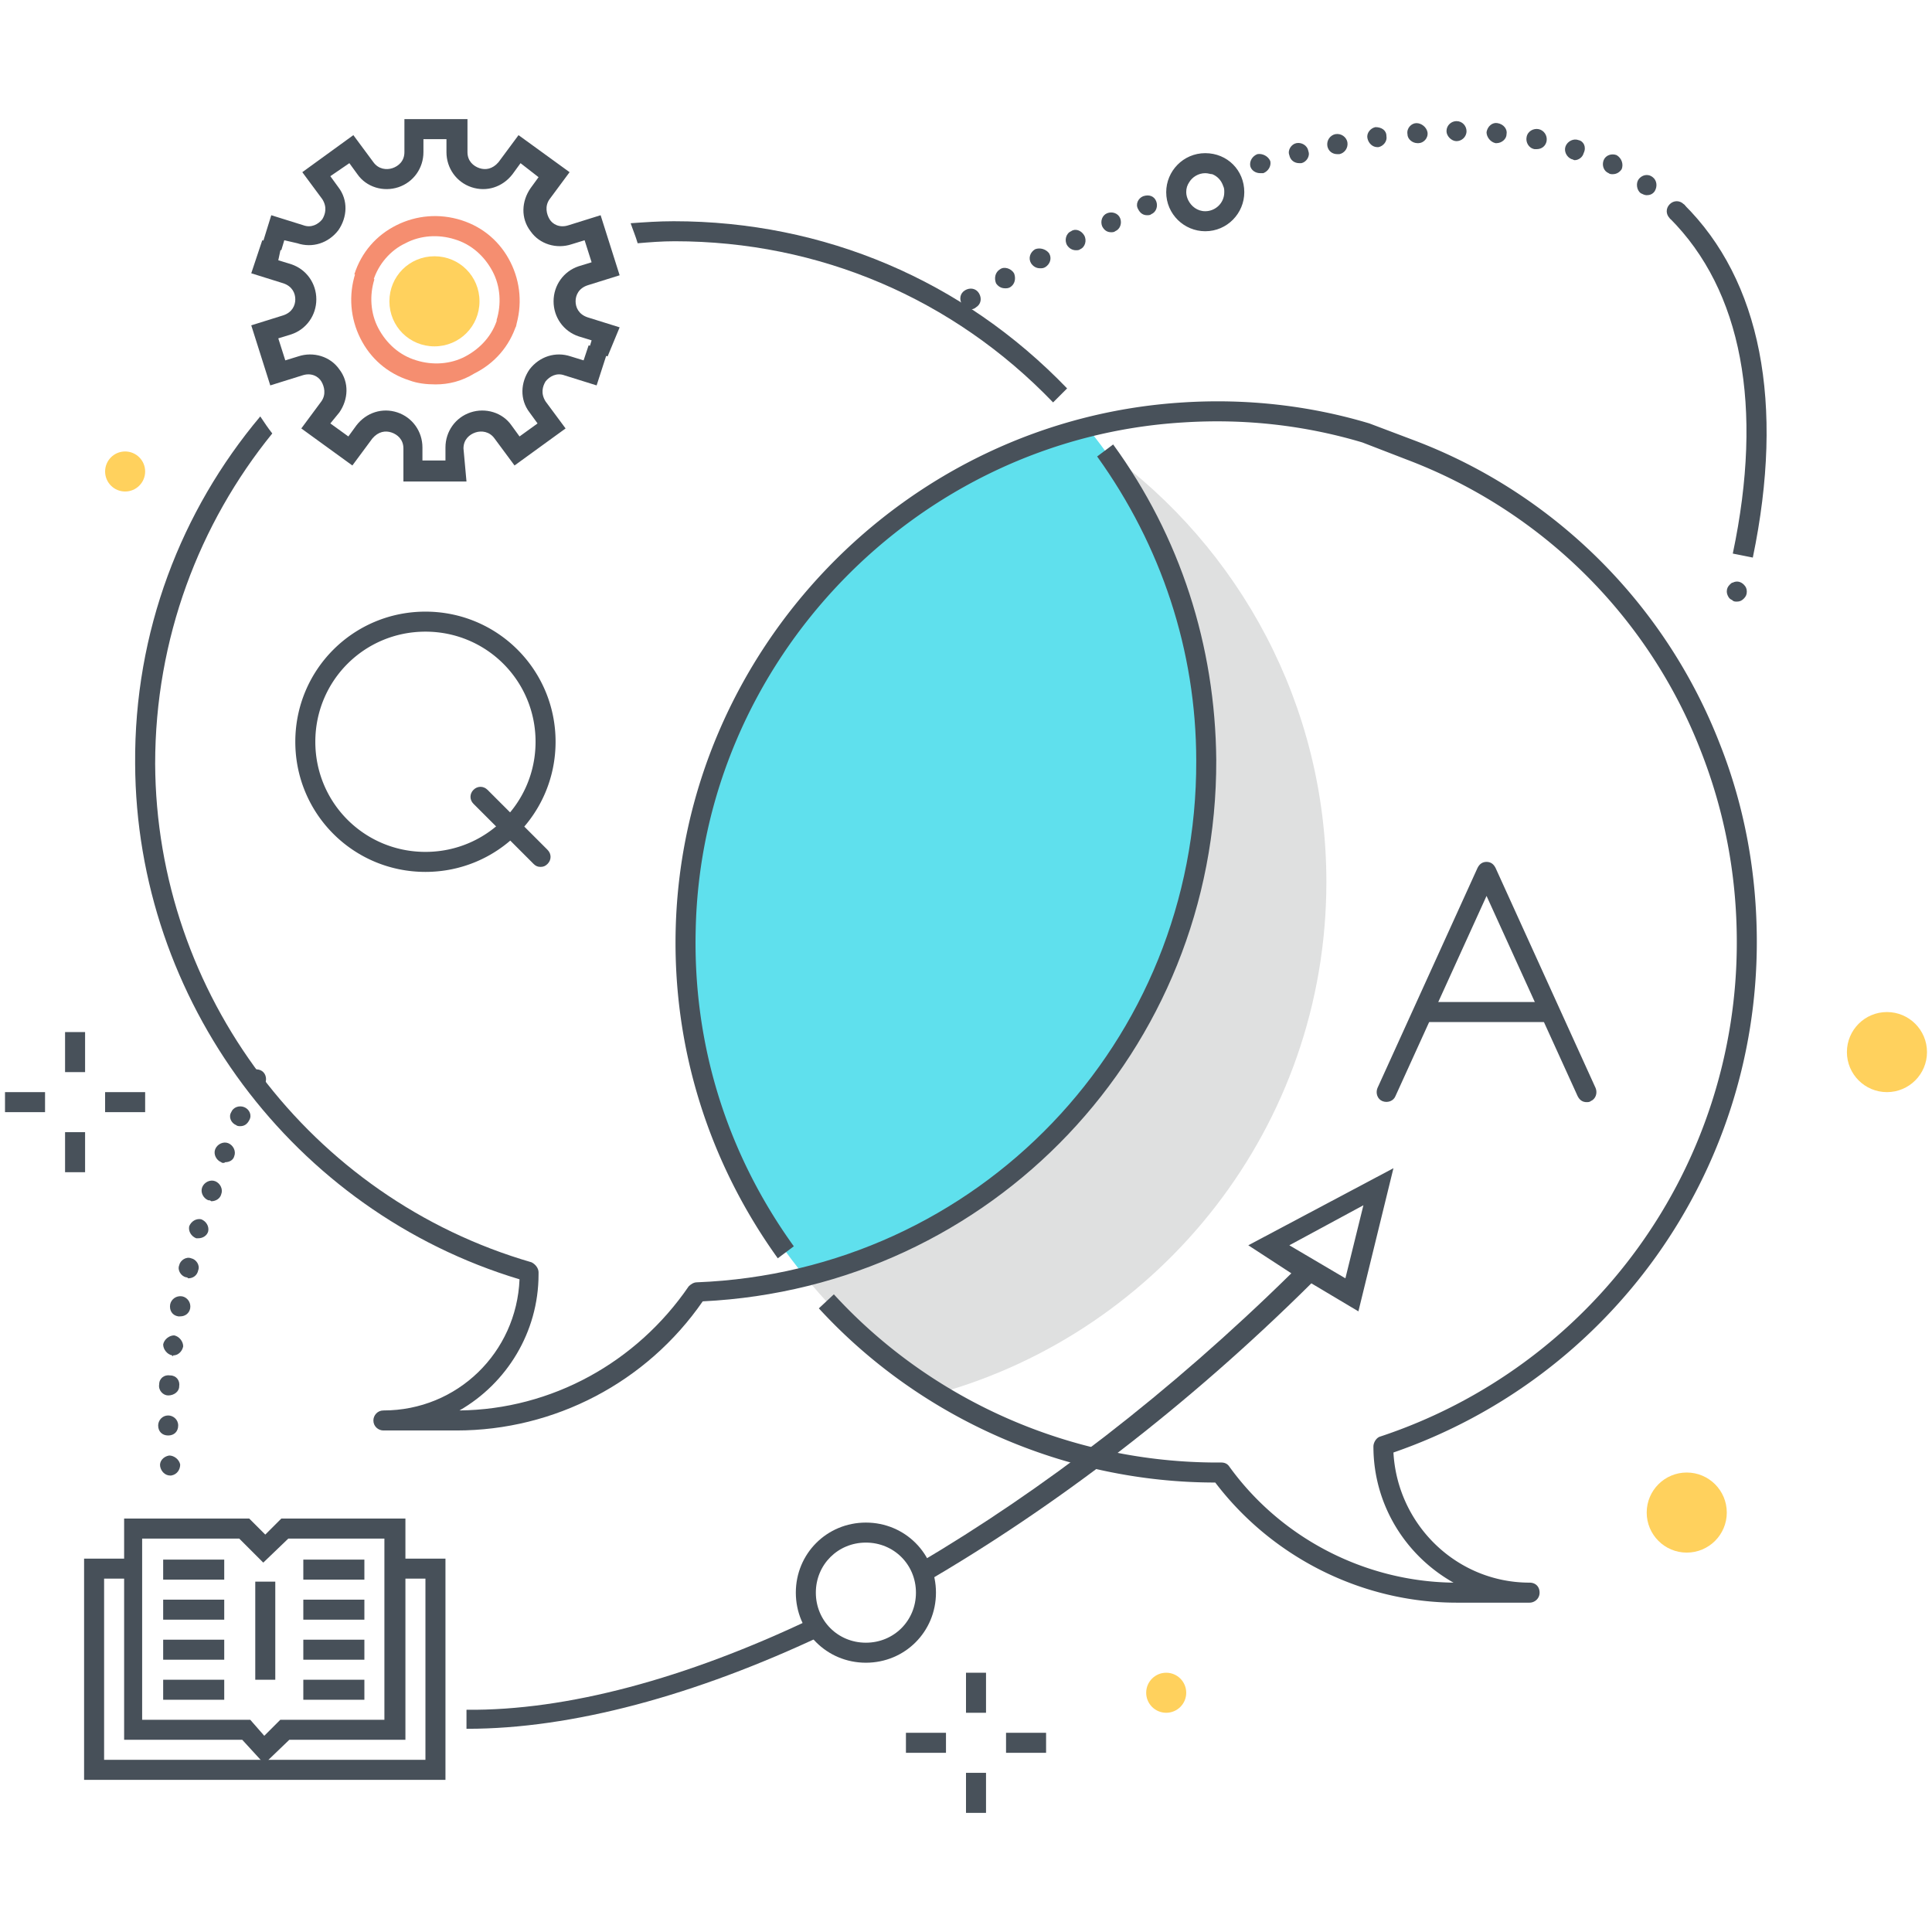 <?xml version="1.0" encoding="utf-8"?><svg id="fbLayer_1" xmlns="http://www.w3.org/2000/svg" xmlns:xlink="http://www.w3.org/1999/xlink" viewBox="0 0 193 193" width="193" height="193"><style>.fbst0{clip-path:url(#fbSVGID_2_)}.fbst1{fill:#5fe0ed}.fbst2{fill:#dfe0e0}.fbst3{fill:#48515a}.fbst4{fill:#475059}.fbst5{fill:#f58e70}.fbst6{fill:#ffd15d}</style><defs><path id="fbSVGID_1_" d="M0 0h193v193H0z"/></defs><clipPath id="fbSVGID_2_"><use xlink:href="#fbSVGID_1_" overflow="visible"/></clipPath><g class="fbst0"><path class="fbst1" d="M120.5 76.1c0-12.7-4.5-24.3-11.9-33.4-23 5.8-40.1 26.6-40.1 51.4 0 12.7 4.4 24.3 11.9 33.4 23-5.7 40.1-26.6 40.1-51.4z"/><path class="fbst2" d="M132.5 88.1c0-17.7-8.7-33.4-22-43 6.3 8.7 10 19.4 10 31 0 24.8-17.1 45.7-40.1 51.4 3.7 4.6 8.2 8.5 13.3 11.7 22.3-6.2 38.8-26.7 38.8-51.1z"/><path class="fbst3" d="M63.7 24.3c1.2-.1 2.4-.2 3.7-.2 14.4 0 27.8 5.7 37.8 16.1l1.4-1.4C96.2 28 82.3 22.1 67.3 22.1c-1.5 0-2.9.1-4.3.2.2.6.5 1.3.7 2zM111.2 44.4l-1.6 1.2c6.4 8.9 9.9 19.4 9.9 30.4.1 28.1-21.8 51-49.9 52.1-.3 0-.6.2-.8.4-5.2 7.6-13.7 12.3-22.9 12.4 4.7-2.7 7.9-7.8 7.9-13.6v-.2c0-.4-.3-.8-.7-1-22.1-6.4-37.5-26.8-37.6-49.8 0-12.5 4.4-24 11.7-33-.4-.5-.8-1.1-1.2-1.7-7.9 9.4-12.6 21.5-12.5 34.7.1 23.6 15.8 44.7 38.4 51.5-.3 7.3-6.2 13.1-13.6 13.1-.6 0-1 .5-1 1 0 .6.5 1 1 1h7.3c9.8 0 19-4.8 24.6-12.9 28.9-1.4 51.4-25.1 51.3-54.1-.1-11.4-3.6-22.3-10.3-31.5z"/><path class="fbst3" d="M152.8 160.1h-7.3c-9.4 0-18.4-4.5-24.1-12-15 0-29.5-6.4-39.6-17.4l1.5-1.4c9.8 10.7 23.8 16.8 38.3 16.8h.4c.3 0 .6.1.8.4 5.2 7.2 13.6 11.5 22.4 11.6-4.8-2.7-8-7.8-8-13.6 0-.4.3-.9.7-1a51.95 51.95 0 0 0 35.6-49.4c0-6.6-1.2-13-3.6-19.1-5.2-13.4-15.9-24-29.4-29.1l-4.4-1.7c-5.7-1.7-11.7-2.4-17.9-2C91.6 43.8 70.1 66 69.5 92.8c-.3 11.5 3.1 22.4 9.8 31.7l-1.6 1.2c-6.9-9.6-10.5-21-10.2-32.9.7-27.8 22.9-50.9 50.7-52.6 6.3-.4 12.6.3 18.6 2.1l4.5 1.7c14 5.3 25.1 16.4 30.5 30.3 2.5 6.3 3.7 13 3.7 19.8 0 23.1-14.6 43.5-36.3 51 .4 7.2 6.3 13 13.6 13 .6 0 1 .4 1 1s-.5 1-1 1zM42.5 87.1c-7.2 0-13-5.8-13-13s5.8-13 13-13 13 5.8 13 13-5.8 13-13 13zm0-24c-6.1 0-11 4.9-11 11s4.9 11 11 11 11-4.9 11-11-4.9-11-11-11z"/><path class="fbst3" d="M54 86.6c-.3 0-.5-.1-.7-.3l-6-6c-.4-.4-.4-1 0-1.4.4-.4 1-.4 1.4 0l6 6c.4.4.4 1 0 1.4-.2.2-.4.3-.7.3zM158.5 110.1c-.4 0-.7-.2-.9-.6l-9.1-20-9.1 20c-.2.5-.8.7-1.3.5-.5-.2-.7-.8-.5-1.3l10-22c.2-.4.5-.6.9-.6s.7.2.9.6l10 22c.2.5 0 1.1-.5 1.3-.1.1-.3.1-.4.1z"/><path class="fbst3" d="M154.5 102.1h-12c-.6 0-1-.4-1-1s.4-1 1-1h12c.6 0 1 .4 1 1s-.4 1-1 1zM175.1 55.7l-2-.4c3.1-14.7.9-26.3-6.3-33.5l1.4-1.4c7.7 7.6 10.1 19.9 6.9 35.3z"/><path class="fbst4" d="M60.7 35.6l-1.9-.6.3-1-1.3-.4c-1.5-.5-2.5-1.9-2.5-3.5s1-3 2.5-3.5l1.3-.4-.7-2.2-1.3.4c-1.5.5-3.2 0-4.1-1.3-1-1.3-.9-3 0-4.3l.8-1.1-1.8-1.4-.8 1.1c-1 1.3-2.6 1.8-4.1 1.3-1.5-.5-2.5-1.9-2.5-3.5v-1.3h-2.3v1.3c0 1.6-1 3-2.5 3.5s-3.2 0-4.1-1.3l-.8-1.1-1.9 1.3.8 1.1c1 1.3.9 3 0 4.3-1 1.3-2.6 1.8-4.1 1.3l-1.3-.3-.3 1-1.9-.6.9-2.9 3.2 1c.8.3 1.5-.1 1.9-.6.3-.5.5-1.2 0-2l-2-2.7 5.1-3.7 2 2.7c.5.7 1.3.8 1.9.6.6-.2 1.2-.7 1.2-1.6v-3.3h6.3v3.3c0 .9.6 1.4 1.2 1.6.6.2 1.3.1 1.9-.6l2-2.7 5.1 3.7-2 2.7c-.5.7-.3 1.5 0 2s1 .9 1.9.6l3.2-1 1.9 6-3.2 1c-.9.3-1.2 1-1.2 1.6 0 .6.3 1.3 1.2 1.6l3.2 1-1.2 2.9z"/><path class="fbst5" d="M51.5 32.7l-1.9-.7c.5-1.6.4-3.4-.4-4.9-.8-1.5-2.1-2.7-3.8-3.2-1.6-.5-3.4-.4-4.9.4-1.5.7-2.7 2.1-3.2 3.7l-1.9-.6c.7-2.2 2.2-3.9 4.2-4.9 2-1 4.3-1.2 6.5-.5s3.9 2.2 4.9 4.2c1 2 1.2 4.3.5 6.5z"/><path class="fbst5" d="M43.5 38.4c-.9 0-1.8-.1-2.6-.4-2.2-.7-3.9-2.2-4.9-4.2-1-2-1.2-4.3-.5-6.5l1.9.6c-.5 1.6-.4 3.4.4 4.9.8 1.5 2.1 2.7 3.8 3.2 1.6.5 3.4.4 4.9-.4 1.5-.8 2.7-2.1 3.2-3.8l1.9.6c-.7 2.2-2.2 3.9-4.2 4.9-1.3.8-2.6 1.1-3.9 1.1z"/><path class="fbst4" d="M46.6 48.1h-6.3v-3.3c0-.9-.6-1.4-1.2-1.6-.6-.2-1.3-.1-1.9.6l-2 2.7-5.1-3.7 2-2.7c.5-.7.3-1.5 0-2s-1-.9-1.9-.6l-3.2 1-1.9-6 3.2-1c.9-.3 1.2-1 1.2-1.6 0-.6-.3-1.3-1.2-1.6l-3.2-1 1.1-3.3 1.9.6-.3 1.4 1.3.4c1.5.5 2.5 1.9 2.5 3.5s-1 3-2.5 3.5l-1.3.4.7 2.2 1.3-.4c1.5-.5 3.2 0 4.1 1.3 1 1.3.9 3 0 4.3l-.9 1.1 1.8 1.3.8-1.1c1-1.3 2.6-1.8 4.1-1.3 1.5.5 2.5 1.9 2.5 3.5V46h2.3v-1.3c0-1.6 1-3 2.5-3.5s3.2 0 4.1 1.3l.8 1.1 1.8-1.3-.8-1.1c-1-1.3-.9-3 0-4.3 1-1.3 2.6-1.8 4.1-1.3l1.3.4.5-1.5 1.9.6-1.1 3.4-3.2-1c-.8-.3-1.5.1-1.9.6-.3.5-.5 1.2 0 2l2 2.7-5.1 3.7-2-2.7c-.5-.7-1.3-.8-1.9-.6-.6.2-1.2.7-1.2 1.6l.3 3.3z"/><circle class="fbst6" cx="43.4" cy="30.1" r="4"/><path class="fbst6" d="M43.4 34.6c-2.5 0-4.5-2-4.5-4.5s2-4.5 4.5-4.5 4.5 2 4.5 4.5-2 4.5-4.5 4.5zm0-8c-1.9 0-3.5 1.6-3.5 3.5s1.6 3.5 3.5 3.5 3.5-1.6 3.5-3.5-1.6-3.5-3.5-3.5z"/><circle class="fbst6" cx="12.5" cy="47.1" r="2"/><circle class="fbst6" cx="168.5" cy="151.1" r="4"/><circle class="fbst6" cx="116.5" cy="169.1" r="2"/><g><path class="fbst3" d="M6.5 103.1h2v4h-2zM6.5 113.1h2v4h-2z"/><g><path class="fbst3" d="M10.5 109.1h4v2h-4zM.5 109.1h4v2h-4z"/></g></g><g><path class="fbst3" d="M96.5 167.1h2v4h-2zM96.5 177.1h2v4h-2z"/><g><path class="fbst3" d="M100.5 173.1h4v2h-4zM90.5 173.1h4v2h-4z"/></g></g><g><circle class="fbst6" cx="188.5" cy="105.1" r="4"/></g><g><path class="fbst3" d="M173.5 60.1c-.1 0-.3 0-.4-.1-.1-.1-.2-.1-.3-.2-.2-.2-.3-.5-.3-.7 0-.3.1-.5.3-.7.1-.1.2-.2.3-.2.4-.2.8-.1 1.1.2.2.2.3.4.3.7 0 .3-.1.5-.3.7-.2.2-.4.3-.7.3z"/></g><g><path class="fbst3" d="M16 146.5c-.1-.5.3-1 .9-1.1.5 0 1 .4 1.1.9 0 .5-.3 1-.9 1.1H17c-.5 0-.9-.4-1-.9zm-.2-4.1c0-.5.4-1 1-1 .5 0 1 .4 1 1s-.4 1-1 1-1-.4-1-1zm1-3c-.5 0-1-.5-.9-1.1 0-.6.5-1 1.1-.9.6 0 1 .5.9 1.1 0 .5-.5.9-1.1.9.1 0 .1 0 0 0zm.4-4c-.5-.1-.9-.6-.9-1.1.1-.5.6-.9 1.1-.9.5.1.9.6.9 1.1-.1.5-.5.9-1 .9 0 .1-.1.1-.1 0zm.6-3.9c-.6-.1-.9-.6-.8-1.2.1-.5.6-.9 1.2-.8.5.1.9.6.8 1.2-.1.5-.5.8-1 .8h-.2zm.8-3.9c-.5-.1-.9-.7-.7-1.2.1-.5.7-.9 1.2-.7.5.1.9.7.7 1.2-.1.5-.5.8-1 .8-.1-.1-.1-.1-.2-.1zm1-3.9c-.5-.2-.8-.7-.7-1.2.2-.5.7-.8 1.2-.7.5.2.8.7.7 1.2-.1.4-.5.7-1 .7h-.2zm1.2-3.8c-.5-.2-.8-.8-.6-1.3.2-.5.8-.8 1.3-.6.5.2.8.8.6 1.3-.1.4-.5.7-1 .7-.1-.1-.2-.1-.3-.1zm1.3-3.8c-.5-.2-.8-.8-.6-1.3.2-.5.8-.8 1.3-.6.5.2.8.8.6 1.3-.1.4-.5.6-.9.6-.1.1-.3.1-.4 0zm1.5-3.7c-.5-.2-.8-.8-.5-1.3.2-.5.8-.7 1.3-.5.5.2.8.8.5 1.3-.2.4-.5.6-.9.6-.1 0-.3 0-.4-.1zm1.6-3.7c-.5-.2-.7-.8-.5-1.3.2-.5.8-.7 1.3-.5.5.2.7.8.5 1.3-.2.4-.5.6-.9.6-.1 0-.3 0-.4-.1z"/></g><g><path class="fbst4" d="M39.5 155.7c0 .7 0 1.4-.2 2h3.2v18.1H10.4v-18.1h3.3c-.2-.6-.3-1.3-.2-2H8.4v22.1h36.1v-22.1h-5z"/><path class="fbst4" d="M26.4 176.2l-2.2-2.4H12.4v-22.1h12.5l1.6 1.6 1.6-1.6h12.4v22.1H28.9l-2.5 2.4zm-12-4.4H25l1.4 1.6 1.6-1.6h10.4v-18.1h-9.6l-2.5 2.4-2.4-2.4h-9.7v18.1z"/><path class="fbst4" d="M16.3 155.8h6.1v2h-6.1zM16.3 159.8h6.1v2h-6.1zM16.3 163.8h6.1v2h-6.1zM30.3 155.8h6.1v2h-6.1zM30.3 159.8h6.1v2h-6.1zM30.3 163.8h6.1v2h-6.1zM25.5 158h2v9.8h-2zM16.3 167.8h6.1v2h-6.1zM30.3 167.8h6.1v2h-6.1z"/></g><g><path class="fbst3" d="M114.2 19.6c-.5.2-.8.8-.5 1.3.2.4.5.6.9.6.1 0 .3 0 .4-.1.5-.2.7-.8.5-1.3-.2-.5-.7-.7-1.3-.5zM133.4 13.4c-.5.1-.9.6-.8 1.2.1.5.5.8 1 .8h.2c.5-.1.9-.6.8-1.2-.1-.5-.6-.9-1.2-.8zM110.6 21.3c-.5.2-.7.8-.5 1.3.2.4.5.6.9.6.1 0 .3 0 .4-.1.5-.2.7-.8.5-1.3-.2-.5-.8-.7-1.3-.5zM129.5 14.3c-.5.1-.9.7-.7 1.2.1.5.5.8 1 .8h.2c.5-.1.9-.7.7-1.2-.1-.6-.7-.9-1.2-.8zM125.6 15.4c-.5.2-.8.7-.7 1.2.1.4.5.7 1 .7h.3c.5-.2.8-.7.7-1.2-.2-.5-.8-.8-1.3-.7zM99.9 26.9c-.5.3-.6.9-.4 1.4.2.3.5.5.9.5.2 0 .3 0 .5-.1.5-.3.6-.9.4-1.4-.3-.5-1-.7-1.4-.4zM107 23.1c-.5.2-.7.9-.4 1.4.2.3.5.5.9.5.1 0 .3 0 .4-.1.5-.2.7-.9.4-1.4-.3-.5-.9-.7-1.3-.4zM96.4 29c-.5.3-.6.9-.3 1.4.2.3.5.5.9.5.2 0 .4-.1.5-.2.5-.3.6-.9.3-1.4-.3-.5-.9-.6-1.4-.3zM103.4 24.9c-.5.3-.7.9-.4 1.4.2.3.5.5.9.5.2 0 .3 0 .5-.1.5-.3.7-.9.4-1.4-.3-.4-.9-.6-1.4-.4zM141.5 12.3c-.5 0-1 .5-.9 1.1 0 .5.5.9 1 .9h.1c.5 0 1-.5.9-1.1-.1-.5-.6-.9-1.1-.9zM163.7 17.9c-.3.4-.2 1.1.2 1.4.2.1.4.2.6.2.3 0 .6-.1.8-.4.3-.5.2-1.1-.2-1.4-.5-.4-1.1-.2-1.4.2zM149.6 12.3c-.5-.1-1 .3-1.1.9 0 .5.4 1 .9 1.1h.1c.5 0 1-.4 1-.9.1-.5-.3-1-.9-1.1zM157.7 14c-.5-.2-1.1.1-1.3.6-.2.5.1 1.1.6 1.3.1 0 .2.1.3.1.4 0 .8-.3.9-.7.3-.6 0-1.2-.5-1.3zM168.2 20.4c-.4-.4-1-.4-1.4 0-.4.4-.4 1 0 1.4.2.2.5.3.7.3.3 0 .5-.1.7-.3.4-.4.4-1.1 0-1.4zM161.5 15.5c-.5-.2-1.1 0-1.3.5-.2.5 0 1.1.5 1.3.1.1.3.1.4.1.4 0 .7-.2.9-.5.2-.5 0-1.1-.5-1.4zM145.5 12.1c-.5 0-1 .4-1 1 0 .5.5 1 1 1s1-.4 1-1c0-.5-.4-1-1-1zM153.7 12.9c-.5-.1-1.1.2-1.2.8-.1.5.2 1.1.8 1.2h.2c.5 0 .9-.3 1-.8.1-.6-.3-1.1-.8-1.2zM137.4 12.7c-.5.1-.9.6-.8 1.1.1.5.5.9 1 .9h.1c.5-.1.9-.6.8-1.1 0-.6-.5-.9-1.1-.9zM120.4 15.3c-2.2 0-3.9 1.8-3.9 3.9 0 2.2 1.8 3.9 3.9 3.9 2.2 0 3.9-1.8 3.9-3.9 0-2.2-1.7-3.9-3.9-3.9zm-1.7 4.7c-.1-.2-.2-.5-.2-.8 0-.4.1-.7.3-1 .3-.5.9-.9 1.6-.9.3 0 .5.1.7.1.5.2.9.6 1.1 1.2.1.2.1.4.1.6 0 1.1-.9 1.9-1.9 1.9-.8 0-1.4-.5-1.7-1.1z"/></g><g><path class="fbst3" d="M81.1 161.7c-12.6 6-24.5 9.2-34.5 9.1v1.9h.1c10.4 0 22.7-3.3 35.6-9.4-.5-.4-.9-1-1.2-1.6zM124.7 124.4l4.3 2.8c-12.1 11.9-24.9 21.7-37.3 29 .3.6.6 1.2.7 1.9 12.9-7.5 26.2-17.6 38.6-29.9l4.7 2.8 3.5-14.3-14.5 7.7zm9.7 3.3l-5.6-3.3 7.4-4-1.8 7.3z"/><path class="fbst3" d="M86.5 166.1c-3.9 0-7-3.1-7-7s3.1-7 7-7 7 3.1 7 7-3.1 7-7 7zm0-12c-2.8 0-5 2.2-5 5s2.2 5 5 5 5-2.2 5-5-2.2-5-5-5z"/></g></g></svg>